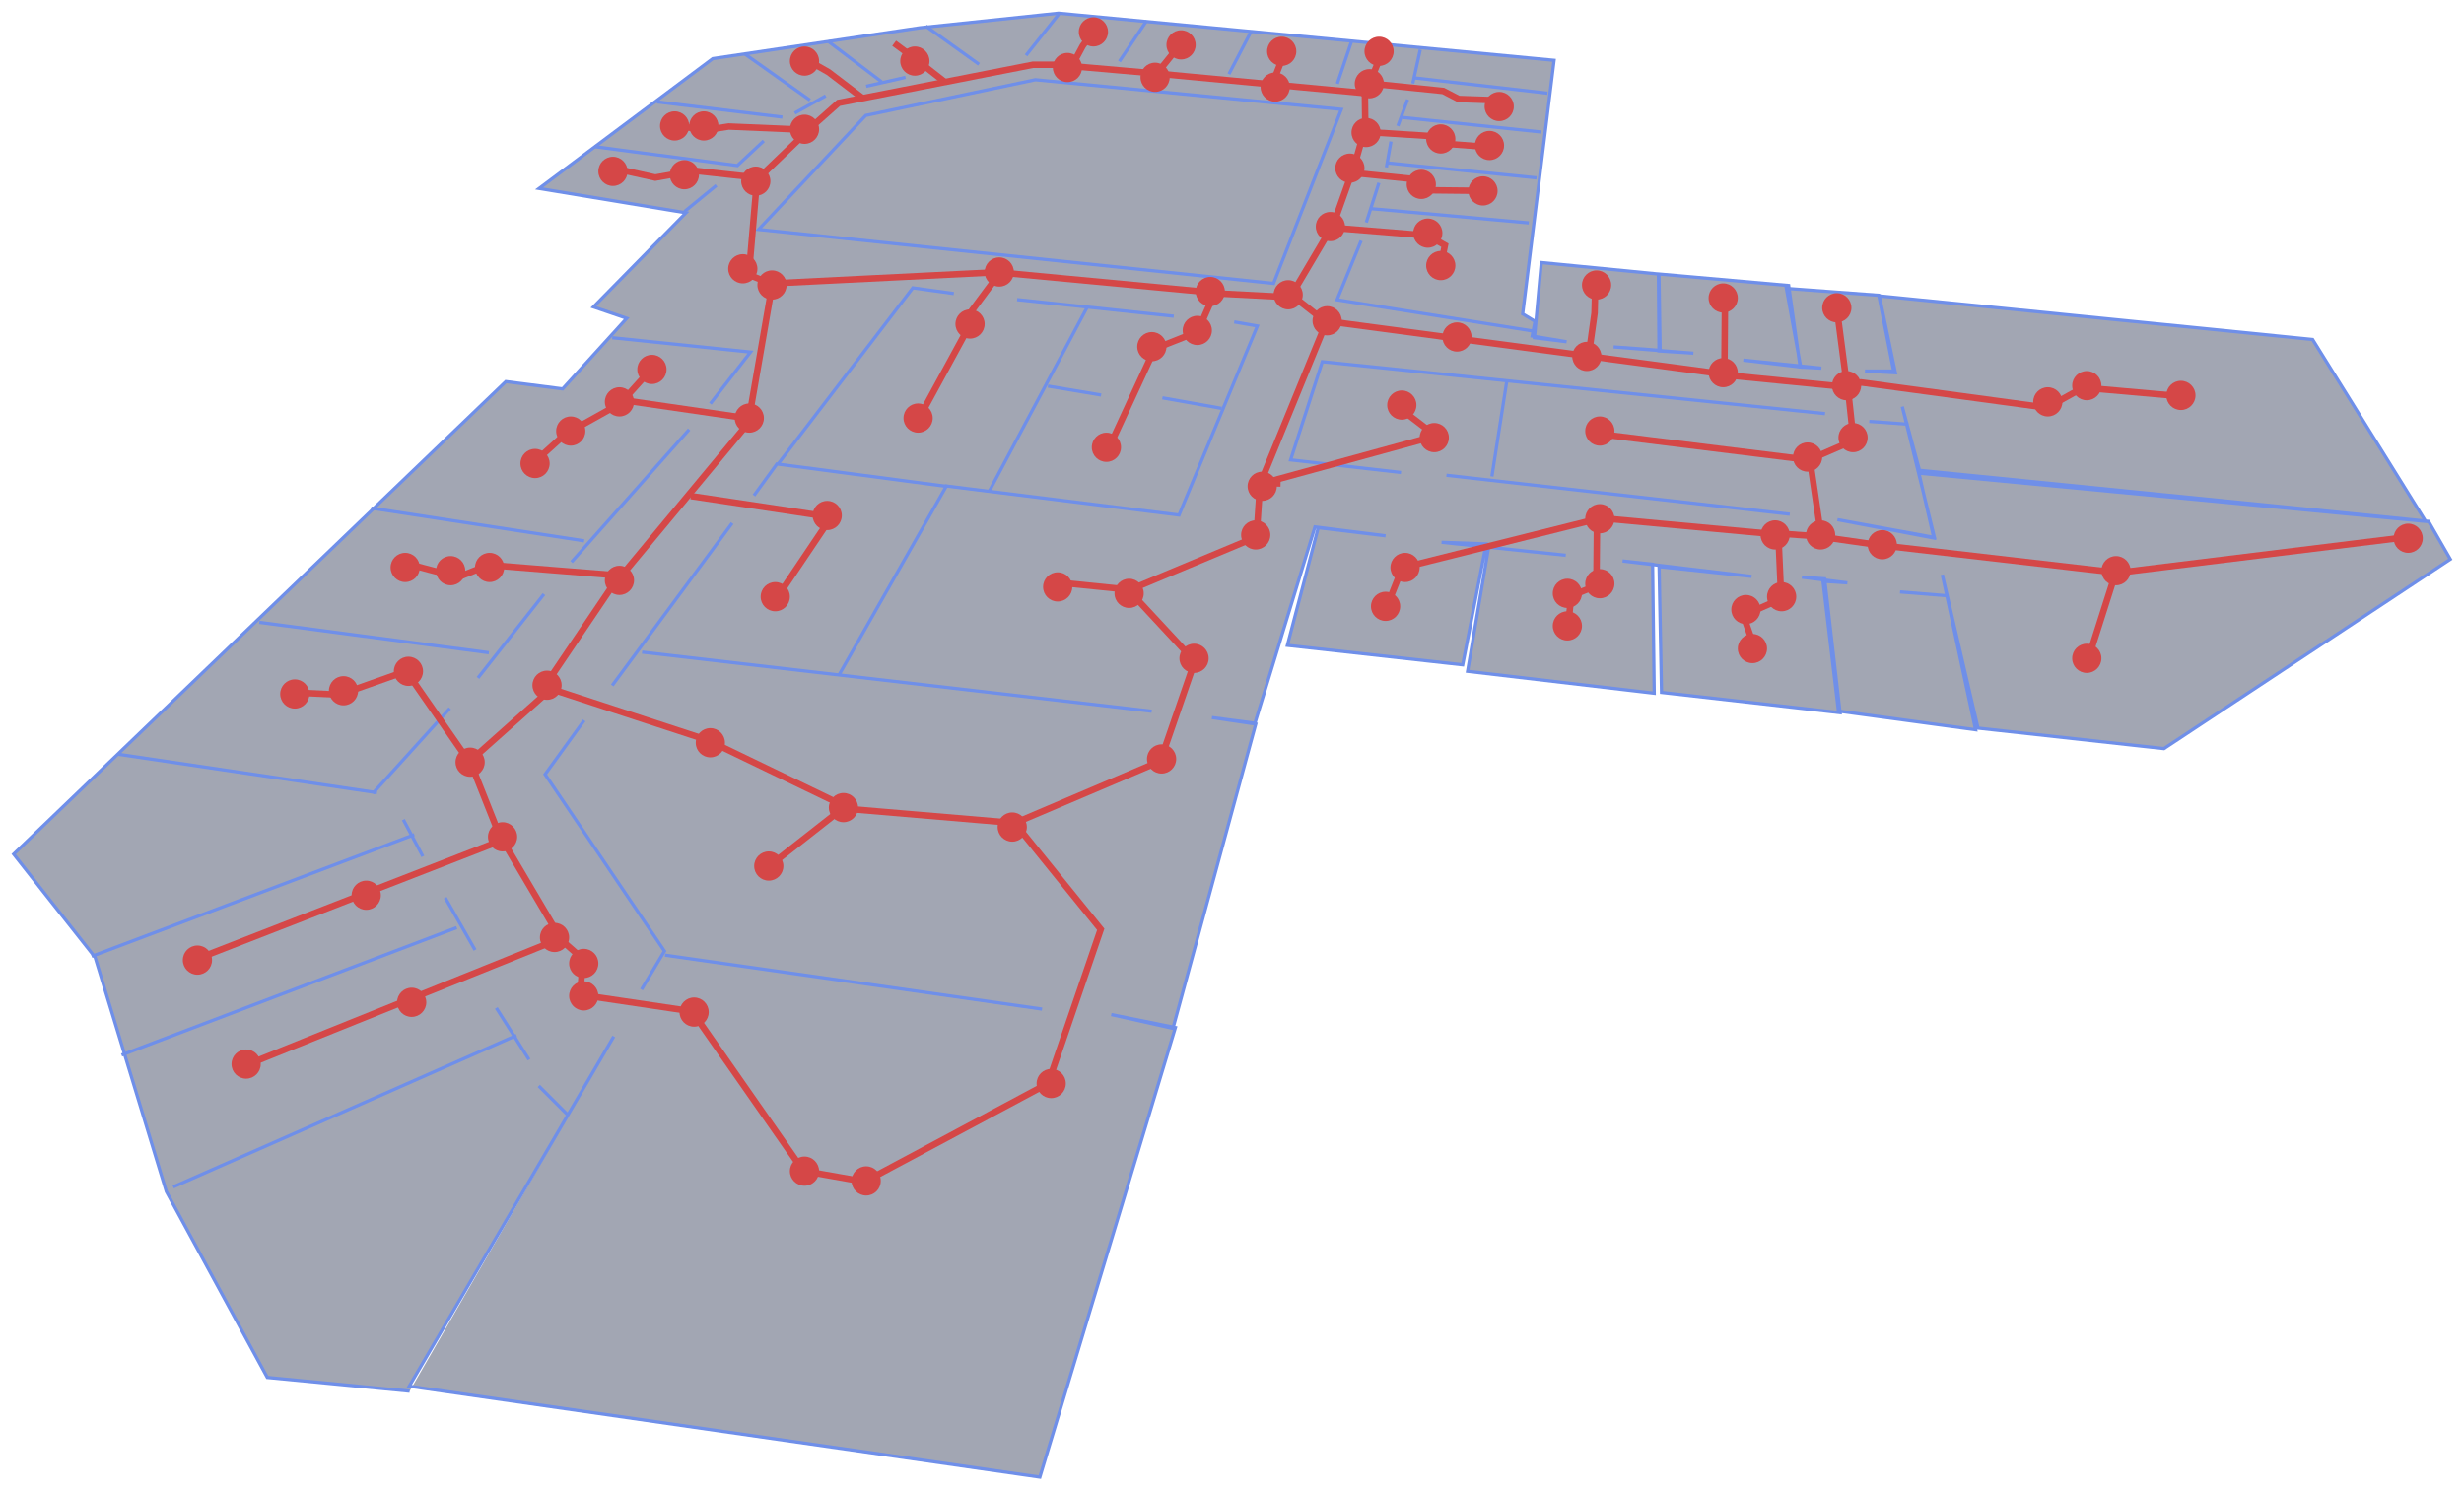<svg width="214.21mm" height="129.58mm" version="1.1" viewBox="0 0 214.21 129.58" xmlns="http://www.w3.org/2000/svg">
 <g transform="translate(74.248 -119.82)">
  <path d="m-20.889 209.94-17.78 30.409 54.822 7.902 11.783-39.088-5.574-1.129 5.362 1.199 7.197-26.458-3.81-0.564 3.739 0.494 5.221-17.074 6.138 0.776-5.856-0.706-2.681 10.231 15.24 1.693 2.046-10.513-3.881-0.141 10.795 1.129-6.703-0.706-1.834 10.795 16.228 1.905-0.141-11.218-2.611-0.282 11.218 1.341-8.043-0.847 0.212 10.936 15.522 1.764-1.341-11.642-1.976-0.141 3.951 0.494-2.117-0.141 1.341 11.289 11.924 1.623-2.893-13.476 3.104 13.335 16.166 1.78 24.895-16.464-1.896-3.293-44.253-4.44-1.497-5.538 2.794 11.375-8.431-1.547 8.382 1.597-1.297-5.638 44.053 4.191-9.828-15.815-37.667-3.792 1.397 6.685-2.644-0.15h2.494l-1.297-6.586-8.032-0.599 1.247 6.835-4.989-0.599 6.785 0.698-1.846-0.1-0.998-7.084-11.275-0.998 0.1 6.635-4.041-0.299 6.935 0.549-2.993-0.2-0.05-6.685-10.178-0.998-0.599 6.536 2.794 0.349-2.993-0.499 0.249-1.272-1.073-0.649 2.73-22.051-43.084-4.096-12.065 1.27-17.992 2.681-15.099 11.289 12.771 2.117-8.043 8.184 2.893 0.988-5.574 6.138-4.939-0.635-42.785 41.087 7.084 8.98 6.186 20.355 8.781 16.164 12.373 1.197" fill="#0d193b" fill-opacity=".384" fill-rule="evenodd" stroke="#6f8fe9" stroke-width=".282"/>
  <g fill="none">
   <g stroke="#6f8fe9" stroke-width=".282px">
    <path d="m-59.189 223.02 29.834-13.171"/>
    <path d="m-63.679 211.55 29.136-11.076"/>
    <path d="m-66.273 202.97 28.038-10.577"/>
    <path d="m-63.978 185.4 22.501 3.343"/>
    <path d="m-35.142 181.41-6.685 7.384"/>
    <path d="m-51.705 173.93 19.956 2.644"/>
    <path d="m-26.96 171.48-5.737 7.284"/>
    <path d="m-41.977 164 18.509 2.844"/>
    <path d="m-24.565 168.69 10.228-11.525"/>
    <path d="m-12.491 154.92 3.492-4.49-12.024-1.247"/>
    <path d="m-21.023 179.42 10.427-14.119"/>
    <path d="m-23.467 182.46-3.393 4.69 10.377 15.366-1.996 3.343"/>
    <path d="m-16.433 202.87 32.778 4.69"/>
    <path d="m25.874 181.66-44.303-5.139"/>
    <path d="m-1.316 178.52 9.329-16.414-14.718-1.946-1.996 2.744"/>
    <path d="m33.05 147.81 2.011 0.353-6.809 16.439-20.355-2.54"/>
    <path d="m-6.602 160.16 11.712-15.311 3.563 0.494"/>
    <path d="m14.177 145.87 13.617 1.446"/>
    <path d="m16.858 153.39 4.621 0.776"/>
    <path d="m26.806 154.41 5.151 0.917"/>
    <path d="m20.244 146.58-8.467 15.91"/>
    <path d="m48.608 126.58 11.677 1.341"/>
    <path d="m59.756 131.3-12.1-1.27"/>
    <path d="m46.315 133.98 13.018 1.305"/>
    <path d="m58.662 139.2-13.688-1.235"/>
    <path d="m42.011 127.1 1.27-3.775"/>
    <path d="m32.592 126.26 1.905-3.669"/>
    <path d="m23.067 125.16 2.364-3.528"/>
    <path d="m14.953 124.63 2.857-3.598"/>
    <path d="m10.861 125.41-4.621-3.316"/>
    <path d="m1.053 127.32 3.422-0.776"/>
    <path d="m2.394 126.93-4.657-3.528"/>
    <path d="m-9.498 124.51 5.662 4.016"/>
    <path d="m-5.157 129.65 2.694-1.497"/>
    <path d="m-6.23 130-10.901-1.322"/>
    <path d="m-22.569 132.57 12.423 1.646 2.295-2.145"/>
    <path d="m-14.736 138.21 2.769-2.27"/>
    <path d="m-39.183 191.09 1.696 3.193"/>
    <path d="m-35.541 197.88 2.594 4.54"/>
    <path d="m-31.1 207.46 2.844 4.49"/>
    <path d="m-27.409 214.24 2.544 2.544"/>
    <path d="m81.346 164.53-29.845-3.387"/>
    <path d="m47.549 160.9-9.595-1.094 2.752-8.537 43.709 4.516"/>
    <path d="m88.26 156.46 3.387 0.247"/>
    <path d="m55.452 161.25 1.305-8.361"/>
    <path d="m-8.295 139.77 9.313-9.913 14.746-3.104 26.599 2.575-5.891 15.134z"/>
    <path d="m94.922 171.61-3.991-0.324"/>
   </g>
   <g stroke="#d54747">
    <g stroke-width=".564">
     <path d="m-48.911 180.02 4.191 0.2 5.787-2.046 5.688 8.182 2.594 6.536-26.791 10.427"/>
     <path d="m-53.002 212.49 27.49-11.076-5.388-9.13"/>
     <path d="m-25.612 201.42 2.046 1.796-0.249 3.093 9.729 1.447 9.679 13.87 5.321 0.942 15.946-8.537 4.586-13.406-7.479-9.243-14.958-1.27-6.562 5.151"/>
     <path d="m-0.711 189.97-11.994-5.786-14.226-4.655 6.536-9.668-11.359-0.917-2.681 1.058-4.304-1.129"/>
     <path d="m-27.31 159.56 2.187-1.976 4.798-2.681 2.54-2.822"/>
     <path d="m-20.043 154.62 11.148 1.623-11.43 13.758"/>
     <path d="m-14.187 162.95 12.206 1.834-5.08 7.549"/>
    </g>
    <path d="m-9.142 156.28 2.046-11.818 19.826-0.988-3.14 4.233 0.176 0.917-4.339 7.973" stroke-width=".564"/>
    <path d="m12.66 143.51 18.697 1.764-1.482 3.387-3.739 1.482-4.092 8.855" stroke-width=".564"/>
    <path d="m31.181 145.31 6.738 0.353 3.775-6.385 1.834-5.151 0.917-3.245-0.035-2.963-17.992-1.693-8.855-0.776h-2.011l-16.898 3.316-2.822 2.505" stroke-width=".564"/>
    <path d="m-15.31 130.82 2.644 0.274 1.771-0.274 6.96 0.299-4.34 4.166-5.662-0.624-3.343 0.599-3.243-0.723" stroke-width=".564"/>
    <path d="m-8.425 135.31-0.723 8.406 2.021 0.798" stroke-width=".564"/>
    <g stroke-width=".564">
     <path d="m13.851 191.44 12.772-5.438 2.993-8.681-5.787-6.236-6.386-0.649"/>
     <path d="m23.529 171.29 11.46-4.79 0.304-4.59 15.277-4.191-2.794-2.145"/>
     <path d="m46.344 172.5 1.113-2.809 1.397-0.798 15.735-3.941-0.05 5.787-2.195 0.898-0.249 2.51"/>
     <path d="m64.689 164.85 15.666 1.447 0.249 5.588-3.293 1.447 0.798 2.295"/>
     <path d="m80.255 166.2 3.492 0.249 5.239 0.748 20.704 2.395-2.445 7.683"/>
     <path d="m109.69 169.64 25.095-3.093"/>
     <path d="m115.28 154.27-8.431-0.748-3.143 1.746-16.164-2.195-1.197 0.499-0.998-7.633"/>
     <path d="m84.096 166.55-0.998-6.785 3.792-1.646-0.499-4.64"/>
     <path d="m75.715 145.84-0.05 6.585 10.627 1.048"/>
     <path d="m75.415 152.33-34.324-4.59-5.757 14.069 1.746 0.05"/>
     <path d="m37.798 145.29 2.993 2.345"/>
     <path d="m41.34 139.6 8.531 0.698 1.497 0.848-0.349 1.746"/>
     <path d="m43.535 134.87 5.388 0.549 1.347 0.948 4.69 0.05"/>
     <path d="m44.184 131.27 6.985 0.449 0.898 0.649 2.594 0.2"/>
    </g>
    <path d="m44.384 128.03 0.419-0.948 1.128-2.744" stroke-width=".564"/>
    <path d="m45.381 127.13 5.837 0.599 1.347 0.698 2.944 0.1" stroke-width=".564"/>
    <path d="m36.301 127.3 0.898-2.31 0.848-0.898" stroke-width=".564"/>
    <g stroke-width=".564">
     <path d="m26.273 126.28 1.846-2.295 1.197-0.649"/>
     <path d="m18.84 125.74 1.048-1.946 1.147-1.547"/>
     <path d="m-4.662 124.71 2.434 1.376 2.963 2.258"/>
     <path d="m3.487 123.58 1.905 1.411 2.434 1.905"/>
     <path d="m83.004 159.81-18.239-2.258"/>
     <path d="m63.848 150.85 0.529-3.81 0.071-2.787"/>
    </g>
   </g>
   <g stroke="#6f8fe9" stroke-width=".282px">
    <path d="m59.201 148.63-17.212-2.744 2.095-5.139"/>
    <path d="m44.533 139.16 1.098-3.442"/>
    <path d="m46.279 134.37 0.399-2.245"/>
    <path d="m47.277 130.77 0.848-2.295"/>
    <path d="m48.574 127.08 0.649-2.943"/>
   </g>
  </g>
  <g fill="#d54747">
   <circle cx="-52.851" cy="212.34" r="1.27"/>
   <circle cx="-57.084" cy="203.3" r="1.27"/>
   <circle cx="-42.409" cy="197.66" r="1.27"/>
   <circle cx="-38.458" cy="206.97" r="1.27"/>
   <circle cx="-48.618" cy="180.16" r="1.27"/>
   <circle cx="-44.384" cy="179.88" r="1.27"/>
   <circle cx="-38.74" cy="178.19" r="1.27"/>
  </g>
  <path d="m-33.395 186 6.835-6.087" fill="none" stroke="#d54747" stroke-width=".564"/>
  <g fill="#d54747">
   <circle cx="-33.378" cy="186.09" r="1.27"/>
   <circle cx="-30.556" cy="192.58" r="1.27"/>
   <circle cx="-26.04" cy="201.33" r="1.27"/>
   <circle cx="-23.5" cy="203.59" r="1.27"/>
   <circle cx="-23.5" cy="206.41" r="1.27"/>
   <circle cx="-13.904" cy="207.82" r="1.27"/>
   <circle cx="-4.309" cy="221.65" r="1.27"/>
   <circle cx="1.053" cy="222.5" r="1.27"/>
   <circle cx="17.14" cy="214.03" r="1.27"/>
   <circle cx="13.753" cy="191.73" r="1.27"/>
   <circle cx="-.922" cy="190.04" r="1.27"/>
   <circle cx="-7.413" cy="195.12" r="1.27"/>
   <circle cx="-12.493" cy="184.4" r="1.27"/>
   <circle cx="-26.691" cy="179.4" r="1.27"/>
   <circle cx="-20.396" cy="170.28" r="1.27"/>
   <circle cx="-31.684" cy="169.16" r="1.27"/>
   <circle cx="-35.071" cy="169.44" r="1.27"/>
   <circle cx="-39.022" cy="169.16" r="1.27"/>
   <circle cx="-27.733" cy="160.12" r="1.27"/>
   <circle cx="-24.629" cy="157.3" r="1.27"/>
   <circle cx="-20.396" cy="154.76" r="1.27"/>
   <circle cx="-17.573" cy="151.94" r="1.27"/>
   <circle cx="-9.107" cy="156.17" r="1.27"/>
   <circle cx="-2.333" cy="164.64" r="1.27"/>
   <circle cx="-6.849" cy="171.7" r="1.27"/>
   <circle cx="5.569" cy="156.17" r="1.27"/>
   <circle cx="17.704" cy="170.85" r="1.27"/>
   <circle cx="23.913" cy="171.41" r="1.27"/>
   <circle cx="26.736" cy="185.81" r="1.27"/>
   <circle cx="29.558" cy="177.06" r="1.27"/>
   <circle cx="34.92" cy="166.33" r="1.27"/>
   <circle cx="35.484" cy="162.1" r="1.27"/>
   <circle cx="21.938" cy="158.71" r="1.27"/>
   <circle cx="10.084" cy="147.99" r="1.27"/>
   <circle cx="-7.131" cy="144.6" r="1.27"/>
   <circle cx="-9.671" cy="143.19" r="1.27"/>
   <circle cx="12.624" cy="143.47" r="1.27"/>
   <circle cx="25.889" cy="149.96" r="1.27"/>
   <circle cx="29.84" cy="148.55" r="1.27"/>
   <circle cx="30.969" cy="145.17" r="1.27"/>
   <circle cx="37.742" cy="145.45" r="1.27"/>
   <circle cx="41.129" cy="147.71" r="1.27"/>
   <circle cx="41.411" cy="139.52" r="1.27"/>
   <circle cx="49.878" cy="140.09" r="1.27"/>
   <circle cx="51.007" cy="142.91" r="1.27"/>
   <circle cx="47.62" cy="155.04" r="1.27"/>
   <circle cx="50.442" cy="157.87" r="1.27"/>
   <circle cx="46.209" cy="172.54" r="1.27"/>
   <circle cx="47.902" cy="169.16" r="1.27"/>
   <circle cx="62.013" cy="174.24" r="1.27"/>
   <circle cx="62.013" cy="171.41" r="1.27"/>
   <circle cx="64.836" cy="170.57" r="1.27"/>
   <circle cx="64.836" cy="164.92" r="1.27"/>
   <circle cx="64.836" cy="157.3" r="1.27"/>
   <circle cx="64.553" cy="144.6" r="1.27"/>
   <circle cx="63.707" cy="150.81" r="1.27"/>
   <circle cx="52.418" cy="149.12" r="1.27"/>
   <circle cx="75.56" cy="145.73" r="1.27"/>
   <circle cx="75.56" cy="152.22" r="1.27"/>
   <circle cx="85.438" cy="146.58" r="1.27"/>
   <circle cx="86.284" cy="153.35" r="1.27"/>
   <circle cx="86.849" cy="157.87" r="1.27"/>
   <circle cx="82.898" cy="159.56" r="1.27"/>
   <circle cx="84.027" cy="166.33" r="1.27"/>
   <circle cx="80.076" cy="166.33" r="1.27"/>
   <circle cx="80.64" cy="171.7" r="1.27"/>
   <circle cx="77.536" cy="172.82" r="1.27"/>
   <circle cx="78.1" cy="176.21" r="1.27"/>
   <circle cx="89.389" cy="167.18" r="1.27"/>
   <circle cx="109.71" cy="169.44" r="1.27"/>
   <circle cx="107.17" cy="177.06" r="1.27"/>
   <circle cx="135.11" cy="166.62" r="1.27"/>
   <circle cx="115.35" cy="154.2" r="1.27"/>
   <circle cx="107.17" cy="153.35" r="1.27"/>
   <circle cx="103.78" cy="154.76" r="1.27"/>
   <circle cx="54.676" cy="136.42" r="1.27"/>
   <circle cx="49.313" cy="135.85" r="1.27"/>
   <circle cx="43.104" cy="134.44" r="1.27"/>
   <circle cx="44.516" cy="131.34" r="1.27"/>
   <circle cx="51.007" cy="131.9" r="1.27"/>
   <circle cx="55.24" cy="132.47" r="1.27"/>
   <circle cx="56.087" cy="129.08" r="1.27"/>
   <circle cx="44.798" cy="127.1" r="1.27"/>
   <circle cx="45.644" cy="124.28" r="1.27"/>
   <circle cx="37.178" cy="124.28" r="1.27"/>
   <circle cx="28.429" cy="123.72" r="1.27"/>
   <circle cx="20.809" cy="122.59" r="1.27"/>
   <circle cx="26.171" cy="126.54" r="1.27"/>
   <circle cx="36.613" cy="127.39" r="1.27"/>
   <circle cx="18.551" cy="125.69" r="1.27"/>
   <circle cx="5.287" cy="125.13" r="1.27"/>
   <circle cx="-4.309" cy="125.13" r="1.27"/>
   <circle cx="-13.058" cy="130.77" r="1.27"/>
   <circle cx="-15.598" cy="130.77" r="1.27"/>
   <circle cx="-20.96" cy="134.72" r="1.27"/>
   <circle cx="-14.751" cy="135.01" r="1.27"/>
   <circle cx="-8.542" cy="135.57" r="1.27"/>
   <circle cx="-4.309" cy="131.06" r="1.27"/>
  </g>
 </g>
</svg>
